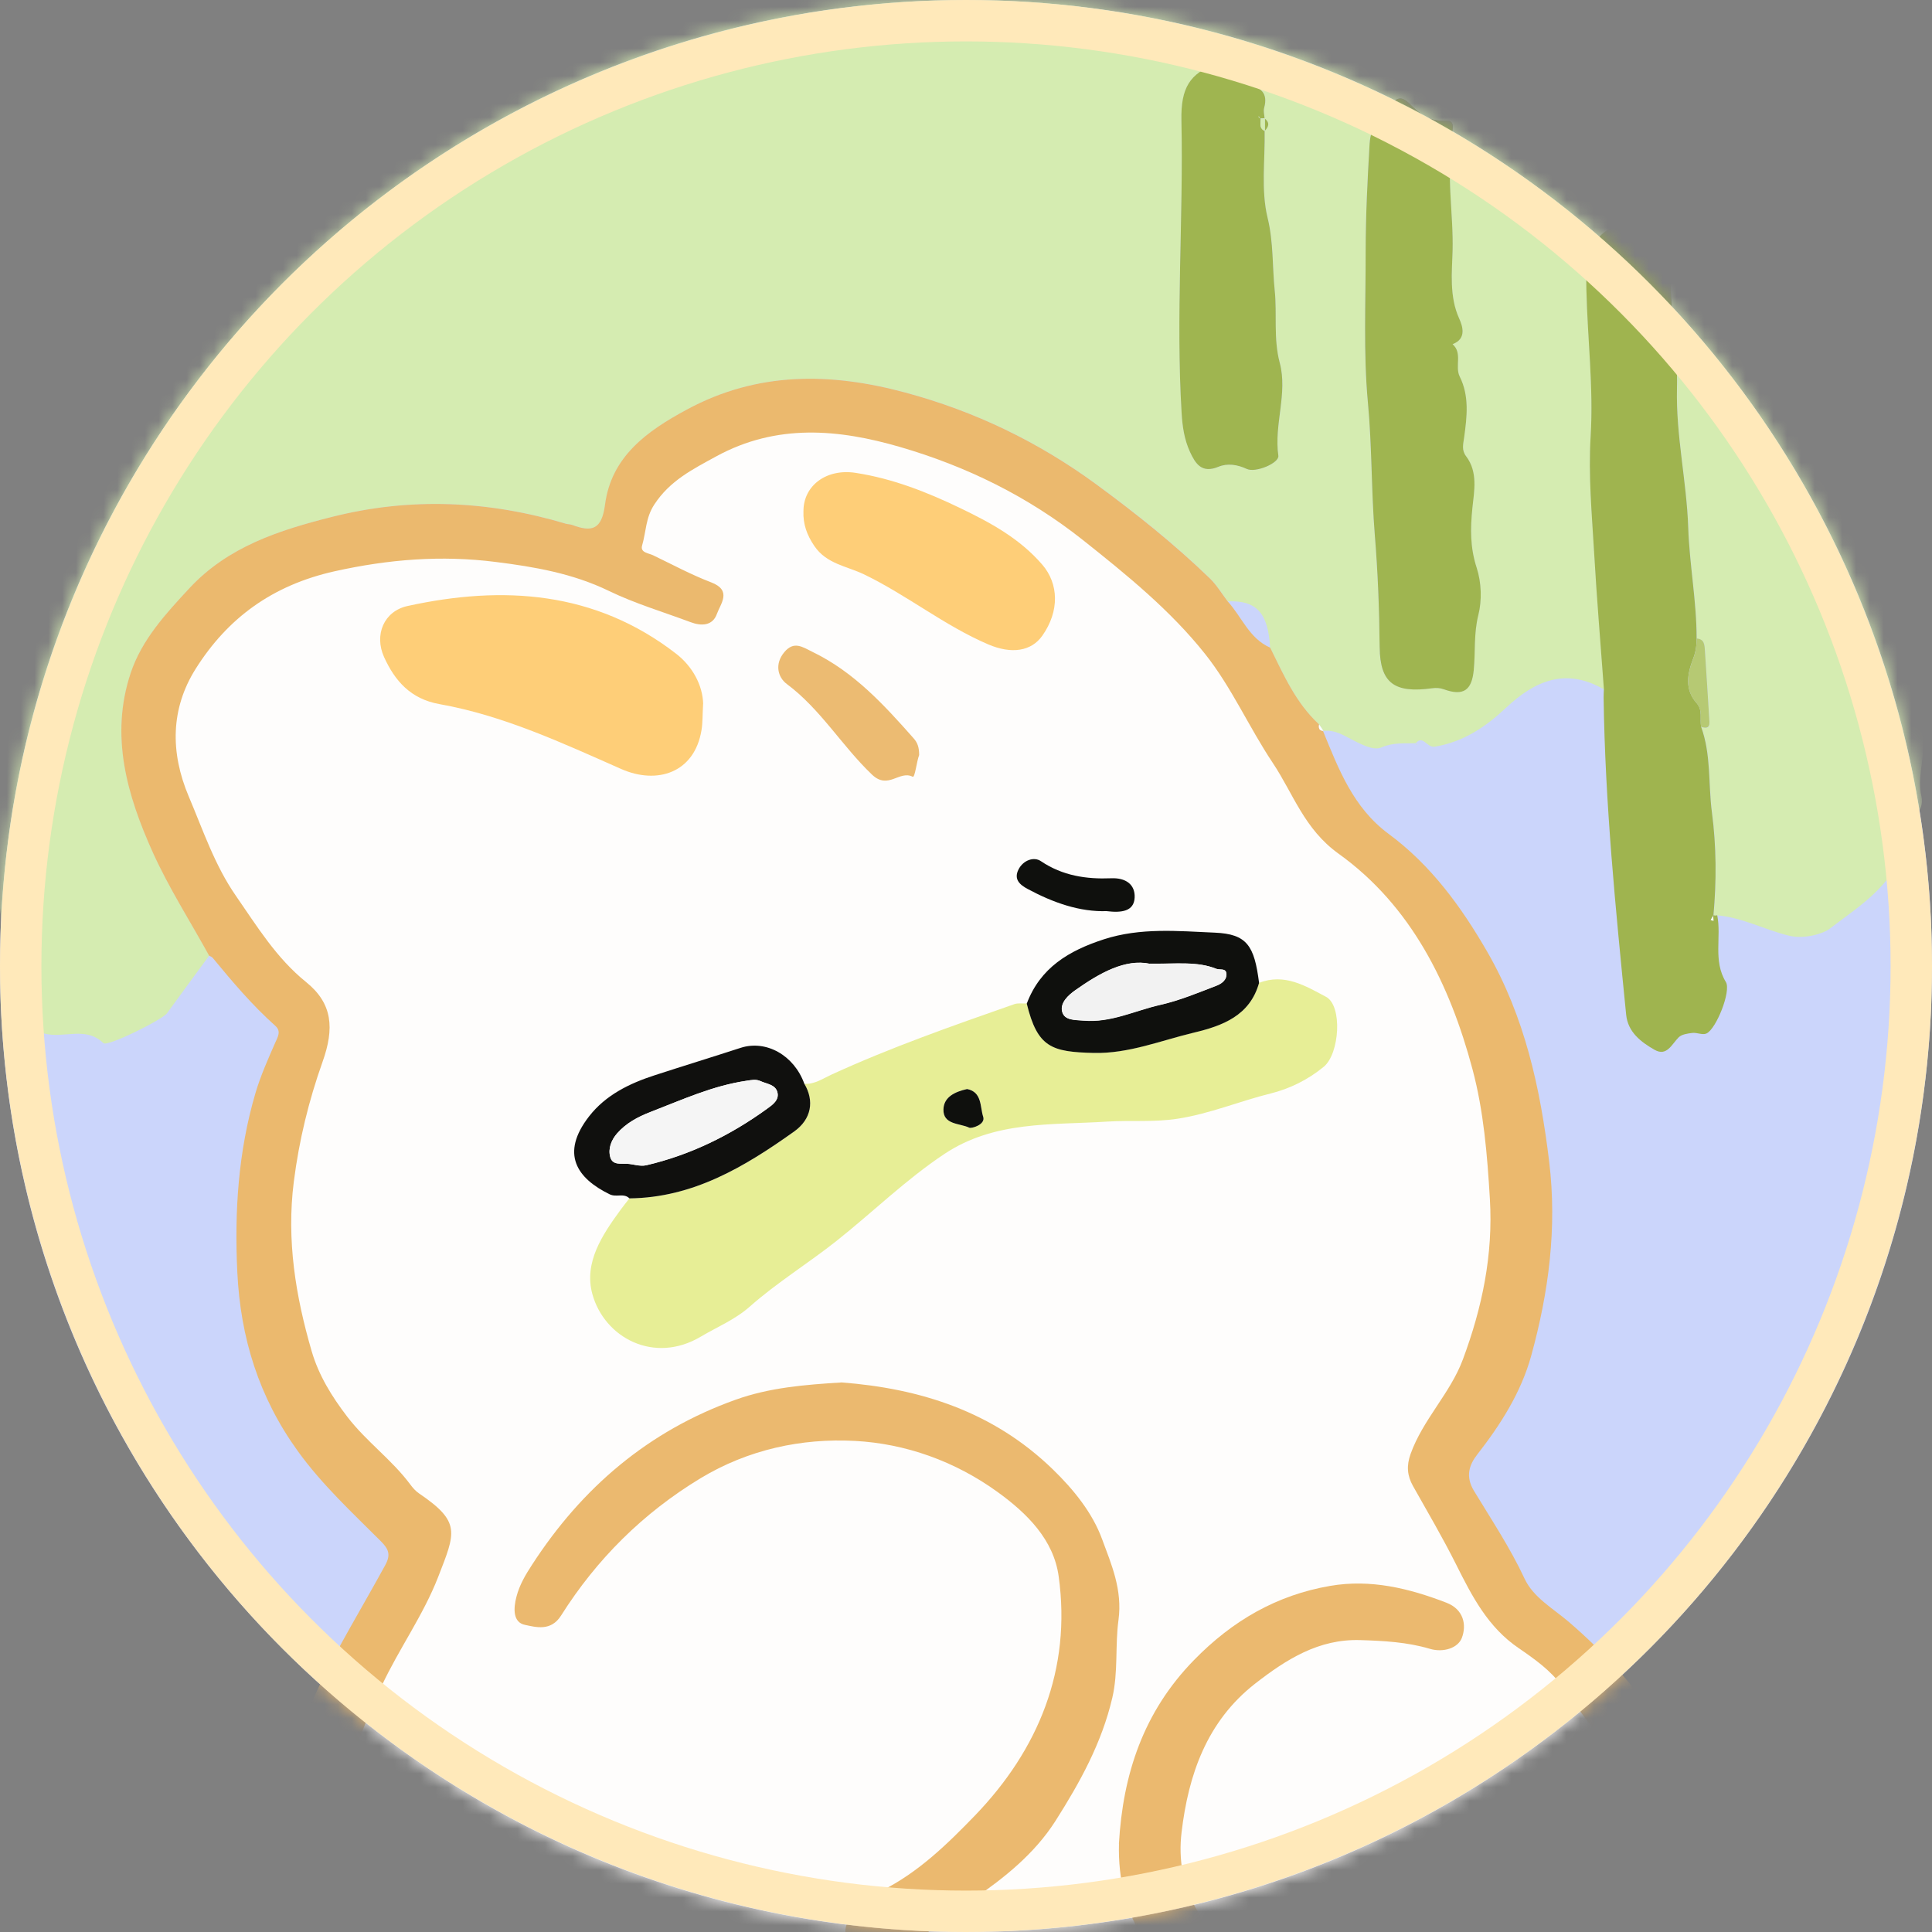 <svg width="140" height="140" viewBox="0 0 140 140" fill="none" xmlns="http://www.w3.org/2000/svg">
<rect x="0" y="0" width="140" height="140" fill="#808080" stroke="none"/>
<path d="M70 140C108.66 140 140 108.66 140 70C140 31.34 108.66 0 70 0C31.34 0 0 31.34 0 70C0 108.66 31.34 140 70 140Z" fill="#CBD5FB"/>
<mask id="mask0_54900_27949" style="mask-type:luminance" maskUnits="userSpaceOnUse" x="0" y="0" width="140" height="140">
<path d="M70 140C108.66 140 140 108.66 140 70C140 31.34 108.66 0 70 0C31.34 0 0 31.34 0 70C0 108.66 31.34 140 70 140Z" fill="white"/>
</mask>
<g mask="url(#mask0_54900_27949)">
<path d="M20.98 141.208L23.832 126.397L30.731 111.891L24.537 105.134L18.762 92.456L21.857 73.977L17.07 68.376L10.876 54.994L12.704 45.243L22.761 40.068L37.288 38.518L45.238 39.647L46.362 34.346L53.97 30.211H61.499L74.403 34.346L90.501 47.954L96.901 59.644L104.53 66.727L110.724 84.627L109.174 96.544L104.246 105.696L109.174 115.837L120.045 127.669L123.865 141.208H20.98Z" fill="#FEFDFC"/>
<path d="M116.22 49.95C113.467 48.364 111.234 49.309 109.117 51.301C107.672 52.661 106.054 53.76 103.978 54.106C103.379 54.206 103.127 53.213 102.575 53.87L102.591 53.854C101.75 53.891 100.978 53.781 100.085 54.169C99.433 54.453 98.272 53.739 97.416 53.308C96.896 53.045 96.423 52.898 95.866 52.966H95.897C95.792 52.809 95.692 52.651 95.588 52.499C93.906 50.959 93.023 48.91 92.036 46.924C91.899 44.418 91.048 43.488 88.973 43.577C88.547 43.02 88.179 42.395 87.68 41.912C85.116 39.426 82.342 37.209 79.457 35.102C75.244 32.013 70.641 29.801 65.613 28.445C60.196 26.985 54.91 26.911 49.788 29.675C46.882 31.241 44.303 33.08 43.851 36.579C43.614 38.402 42.879 38.57 41.46 38.034C41.323 37.982 41.16 37.997 41.013 37.95C35.418 36.279 29.791 36.017 24.09 37.451C20.244 38.418 16.535 39.61 13.729 42.632C12.021 44.476 10.288 46.346 9.478 48.773C7.965 53.324 9.221 57.637 11.081 61.761C12.242 64.347 13.792 66.758 15.163 69.243C14.139 70.636 13.114 72.028 12.1 73.426C11.764 73.888 7.781 75.874 7.492 75.59C6.21 74.335 4.618 75.28 3.2 74.891C1.282 74.371 -0.121 72.716 0.163 70.715C0.51 68.308 -0.073 65.939 -0.236 63.558C-0.425 60.8 -0.588 58.031 -0.83 55.278C-1.161 51.5 -1.187 47.733 -0.982 43.971C-0.856 41.586 -1.245 39.19 -0.194 36.794C0.725 34.693 -0.131 32.286 -0.115 30.011C-0.079 25.409 -0.11 20.806 -0.084 16.203C-0.063 11.69 -0.01 7.161 -0.168 2.643C-0.257 0.158 -0.126 -2.333 -0.115 -4.818C-0.115 -5.47 0.158 -5.674 0.788 -5.722C4.739 -6.016 8.654 -6.557 12.647 -6.494C14.969 -6.457 17.323 -6.478 19.65 -6.562C22.661 -6.668 25.75 -5.769 28.603 -6.442C32.286 -7.303 35.896 -6.631 39.521 -6.794C43.851 -6.993 48.201 -6.541 52.546 -6.426C56.681 -6.315 60.811 -6.153 64.956 -6.221C67.042 -6.258 69.154 -6.326 71.261 -6.09C72.848 -5.911 74.482 -5.843 76.084 -6.279C77.251 -6.599 78.422 -6.562 79.657 -6.358C83.566 -5.706 87.501 -6.505 91.437 -6.315C95.545 -6.116 99.665 -5.984 103.773 -6.063C107.914 -6.142 112.064 -6.552 116.194 -6.258C119.115 -6.053 122.031 -5.89 124.942 -6.058C127.312 -6.195 129.681 -6.389 132.051 -6.273C135.308 -6.121 138.534 -6.153 141.739 -6.862C142.743 -7.083 143.778 -6.583 144.871 -6.778C145.491 -6.888 146.226 -6.284 146.174 -5.401C145.9 -1.224 146.31 2.968 146 7.124C145.433 14.675 145.879 22.225 145.785 29.77C145.738 33.537 146.158 37.32 146.216 41.081C146.247 43.262 146.158 45.558 145.68 47.759C145.648 47.907 145.601 48.101 145.496 48.169C143.573 49.346 142.895 52.02 140.357 52.457C139.559 52.593 139.296 53.077 139.349 53.854C139.438 55.147 138.913 56.392 139.244 57.747C139.501 58.819 138.208 59.502 138.061 60.632C137.631 63.937 134.883 65.534 132.576 67.305C132.119 67.657 130.763 68.072 129.639 67.804C127.889 67.378 126.271 66.496 124.453 66.327C124.354 66.354 124.254 66.354 124.159 66.322L124.18 66.343C124.406 63.853 124.396 61.341 124.07 58.888C123.797 56.823 124.023 54.684 123.287 52.682C123.996 52.924 123.886 52.399 123.865 52.026C123.77 50.397 123.655 48.768 123.555 47.145C123.529 46.73 123.518 46.32 122.956 46.278C122.956 43.582 122.436 40.919 122.346 38.244C122.231 34.866 121.443 31.572 121.532 28.141C121.595 25.713 121.101 23.207 121.075 20.717C121.059 19.382 118.669 16.492 117.476 16.277C117.14 16.219 116.919 16.419 116.656 16.576C114.949 17.601 114.928 19.314 114.964 20.969C115.043 24.526 115.49 28.093 115.274 31.624C115.101 34.472 115.364 37.257 115.527 40.062C115.721 43.362 116 46.661 116.241 49.956L116.22 49.95ZM91.642 9.489C91.946 9.184 92.031 8.885 91.642 8.58C91.626 8.328 91.547 8.06 91.61 7.828C92.241 5.543 89.067 6.583 89.025 4.87C89.025 4.713 88.836 4.371 88.505 4.434C88.363 4.461 88.248 4.581 88.106 4.634C86.225 5.343 85.568 6.363 85.615 8.743C85.762 15.815 85.195 22.887 85.631 29.959C85.689 30.936 85.831 31.866 86.23 32.738C86.624 33.594 87.076 34.335 88.295 33.831C88.936 33.563 89.666 33.663 90.354 33.989C90.99 34.288 92.713 33.552 92.64 33.027C92.314 30.762 93.334 28.509 92.74 26.291C92.267 24.531 92.551 22.776 92.377 21.058C92.199 19.324 92.293 17.559 91.862 15.794C91.374 13.792 91.684 11.601 91.647 9.494L91.642 9.489ZM105.281 9.977C105.061 9.557 105.66 8.659 104.677 8.732C103.574 8.816 102.87 8.254 102.197 7.571C101.835 7.208 101.477 6.935 101.031 7.335C100.101 8.165 99.323 9.016 99.239 10.434C99.087 13.04 98.955 15.641 98.955 18.247C98.955 21.888 98.777 25.556 99.118 29.171C99.418 32.365 99.355 35.57 99.617 38.759C99.833 41.428 99.943 44.176 99.969 46.892C99.996 49.535 101.073 50.234 103.758 49.872C104.062 49.83 104.341 49.845 104.64 49.95C106.033 50.444 106.647 50.029 106.789 48.553C106.915 47.229 106.784 45.91 107.12 44.57C107.388 43.493 107.346 42.201 107.005 41.145C106.526 39.679 106.532 38.328 106.689 36.82C106.81 35.623 107.115 34.214 106.237 33.059C105.901 32.612 106.027 32.197 106.096 31.666C106.295 30.206 106.479 28.703 105.775 27.29C105.407 26.549 105.996 25.598 105.255 24.936C106.301 24.547 105.975 23.612 105.728 23.065C105.008 21.473 105.218 19.692 105.255 18.184C105.329 15.447 104.761 12.699 105.276 9.972L105.281 9.977Z" fill="#D5ECB1"/>
<path d="M92.036 46.919C93.018 48.905 93.906 50.949 95.587 52.493C95.545 52.746 95.572 52.956 95.897 52.961H95.866C97.001 55.735 98.057 58.53 100.626 60.427C103.684 62.686 105.88 65.692 107.766 68.96C110.488 73.678 111.612 78.827 112.259 84.175C112.842 88.993 112.222 93.654 110.956 98.246C110.225 100.894 108.744 103.227 107.041 105.407C106.474 106.138 106.169 106.978 106.81 108.034C108.076 110.125 109.437 112.164 110.477 114.397C111.118 115.773 112.563 116.567 113.693 117.539C118.716 121.858 122.336 126.996 123.849 133.548C124.285 135.434 125.215 137.21 125.268 139.201C125.315 140.961 124.532 141.813 122.578 141.807C121.264 141.807 121.054 140.51 120.959 139.606C120.634 136.496 119.173 133.753 118.364 130.805C117.444 127.459 115.091 124.942 113.183 122.189C112.411 121.075 111.192 120.213 110.041 119.425C107.819 117.912 106.668 115.668 105.518 113.372C104.551 111.439 103.453 109.568 102.391 107.682C101.966 106.926 101.913 106.211 102.213 105.37C103.106 102.864 105.092 100.968 106.006 98.509C107.399 94.768 108.208 90.938 107.961 86.86C107.772 83.682 107.514 80.513 106.7 77.471C105.055 71.314 102.26 65.634 96.99 61.856C94.505 60.07 93.722 57.522 92.23 55.283C90.507 52.704 89.24 49.793 87.323 47.386C84.811 44.224 81.654 41.66 78.47 39.132C74.477 35.964 70.016 33.784 65.208 32.386C60.779 31.099 56.287 30.673 51.895 33.074C50.166 34.02 48.548 34.829 47.418 36.553C46.782 37.514 46.819 38.539 46.53 39.526C46.378 40.047 46.992 40.078 47.324 40.236C48.721 40.908 50.092 41.649 51.537 42.201C53.066 42.784 52.21 43.751 51.947 44.492C51.642 45.343 50.839 45.385 50.045 45.085C48.064 44.344 46.02 43.74 44.124 42.821C41.502 41.549 38.717 41.071 35.901 40.719C31.987 40.225 28.167 40.525 24.248 41.397C19.75 42.4 16.498 44.781 14.176 48.469C12.373 51.337 12.316 54.506 13.682 57.727C14.722 60.175 15.557 62.702 17.097 64.919C18.631 67.131 20.023 69.422 22.183 71.166C24.111 72.722 24.237 74.524 23.37 76.956C22.372 79.762 21.668 82.647 21.29 85.636C20.754 89.866 21.421 93.922 22.587 97.92C23.092 99.644 24.016 101.162 25.167 102.665C26.554 104.472 28.393 105.77 29.728 107.567C29.906 107.808 30.111 108.045 30.358 108.213C33.421 110.293 33.011 111.029 31.745 114.287C30.679 117.029 28.908 119.488 27.652 122.173C25.603 126.55 24.211 131.152 23.475 135.939C23.354 136.732 23.207 137.525 23.181 138.319C23.108 140.226 22.661 140.956 20.969 141.208C20.307 141.308 19.55 140.935 19.377 140.131C19.146 139.054 18.92 137.951 19.12 136.848C20.002 131.924 20.822 127.012 23.018 122.409C24.5 119.309 26.291 116.399 27.925 113.399C28.34 112.637 28.136 112.227 27.616 111.702C25.524 109.605 23.349 107.603 21.589 105.166C18.768 101.262 17.428 96.964 17.197 92.193C16.986 87.79 17.26 83.472 18.505 79.231C18.878 77.965 19.409 76.778 19.934 75.58C20.123 75.149 20.396 74.734 19.955 74.34C18.279 72.843 16.834 71.135 15.41 69.406C15.352 69.333 15.237 69.301 15.153 69.249C13.781 66.758 12.237 64.347 11.07 61.762C9.21 57.632 7.955 53.324 9.468 48.774C10.277 46.351 12.006 44.476 13.719 42.632C16.519 39.611 20.233 38.418 24.079 37.451C29.775 36.017 35.402 36.279 41.003 37.95C41.145 37.992 41.308 37.982 41.449 38.034C42.873 38.57 43.604 38.402 43.84 36.579C44.297 33.08 46.872 31.241 49.777 29.675C54.9 26.911 60.185 26.985 65.602 28.446C70.631 29.801 75.233 32.013 79.447 35.102C82.326 37.215 85.106 39.432 87.669 41.912C88.169 42.395 88.536 43.02 88.962 43.577C89.981 44.691 90.517 46.257 92.025 46.924L92.036 46.919ZM22.934 139.722C22.908 139.69 22.882 139.637 22.855 139.637C22.824 139.637 22.792 139.68 22.761 139.706C22.787 139.737 22.813 139.79 22.84 139.79C22.871 139.79 22.903 139.748 22.934 139.722Z" fill="#EBB96E"/>
<path d="M91.237 71.224C93.071 70.499 94.615 71.45 96.087 72.233C97.3 72.879 97.069 76.357 95.929 77.298C94.784 78.244 93.454 78.895 92.078 79.237C89.824 79.794 87.68 80.703 85.347 81.065C83.619 81.333 81.927 81.17 80.225 81.275C76.2 81.533 72.076 81.202 68.445 83.613C65.639 85.478 63.243 87.838 60.622 89.918C58.567 91.547 56.308 92.934 54.348 94.668C53.255 95.635 51.973 96.15 50.791 96.853C47.392 98.882 43.782 96.927 42.921 93.759C42.306 91.489 43.635 89.493 44.965 87.675C45.169 87.391 45.395 87.118 45.611 86.839C50.219 86.792 53.954 84.554 57.538 82C58.814 81.086 59.014 79.762 58.289 78.538C59.035 78.58 59.608 78.165 60.249 77.871C64.562 75.895 69.033 74.329 73.505 72.764C73.778 72.669 74.104 72.727 74.403 72.716C75.186 75.9 76.21 76.216 79.263 76.289C81.79 76.352 84.113 75.391 86.514 74.818C88.584 74.324 90.57 73.604 91.237 71.214V71.224ZM70.079 78.916C69.217 79.111 68.387 79.478 68.366 80.387C68.335 81.517 69.548 81.386 70.237 81.717C70.394 81.79 71.434 81.496 71.245 80.923C71.009 80.214 71.182 79.126 70.079 78.916Z" fill="#E7EE96"/>
<path d="M124.143 66.317C124.243 66.349 124.338 66.349 124.437 66.322C124.753 67.914 124.117 69.611 125.063 71.161C125.462 71.818 124.359 74.576 123.654 74.892C123.376 75.018 122.971 74.813 122.635 74.85C122.294 74.892 121.868 74.949 121.647 75.165C121.138 75.669 120.786 76.578 119.898 76.074C118.921 75.517 117.964 74.797 117.838 73.531C117.076 65.886 116.309 58.236 116.204 50.544C116.204 50.345 116.215 50.14 116.225 49.94C115.984 46.641 115.705 43.346 115.516 40.047C115.353 37.241 115.09 34.456 115.264 31.609C115.479 28.078 115.033 24.51 114.954 20.953C114.917 19.298 114.938 17.591 116.646 16.561C116.908 16.403 117.129 16.204 117.465 16.261C118.653 16.472 121.048 19.361 121.064 20.701C121.09 23.192 121.584 25.692 121.521 28.125C121.437 31.556 122.22 34.85 122.336 38.229C122.425 40.908 122.945 43.567 122.945 46.262C122.945 46.767 122.882 47.239 122.693 47.728C122.273 48.816 122.057 49.945 122.94 50.944C123.408 51.474 123.161 52.094 123.271 52.672C124.006 54.679 123.781 56.812 124.054 58.877C124.38 61.336 124.39 63.842 124.164 66.333C124.096 66.443 124.033 66.548 123.964 66.659C124.033 66.68 124.096 66.701 124.164 66.722L124.143 66.312V66.317Z" fill="#9FB44F"/>
<path d="M60.953 100.174C66.685 100.61 71.96 102.281 76.284 106.468C77.823 107.961 79.163 109.631 79.862 111.533C80.529 113.346 81.349 115.195 81.049 117.397C80.797 119.231 81.039 121.159 80.603 123.024C79.841 126.292 78.27 129.14 76.484 131.951C74.949 134.357 72.758 136.08 70.567 137.594C68.376 139.107 66.322 140.914 63.847 142.039C63.122 142.37 62.156 142.238 61.888 141.76C61.42 140.925 60.821 139.821 61.725 138.86C62.371 138.166 63.065 137.42 63.895 137.005C66.553 135.681 68.676 133.6 70.646 131.562C75.244 126.791 77.65 120.97 76.715 114.223C76.347 111.57 74.434 109.668 72.291 108.118C69.207 105.885 65.623 104.609 61.951 104.414C58.084 104.209 54.217 105.034 50.754 107.125C46.593 109.647 43.241 112.978 40.656 117.071C39.926 118.227 38.838 117.912 38.039 117.744C37.162 117.565 37.199 116.556 37.425 115.7C37.645 114.849 38.076 114.124 38.544 113.404C42.164 107.808 46.982 103.689 53.303 101.43C55.746 100.552 58.304 100.342 60.958 100.179L60.953 100.174Z" fill="#EBB96F"/>
<path d="M50.949 51.017C50.902 51.826 50.923 52.378 50.833 52.914C50.318 56.024 47.597 56.86 45.028 55.73C40.751 53.844 36.49 51.847 31.84 51.022C29.759 50.649 28.614 49.341 27.831 47.612C27.101 45.999 27.82 44.287 29.533 43.913C36.474 42.395 43.136 42.837 48.994 47.371C50.182 48.29 50.923 49.656 50.954 51.017H50.949Z" fill="#FECE78"/>
<path d="M81.081 133.606C81.37 128.562 82.857 124.043 86.524 120.292C89.304 117.444 92.509 115.584 96.402 114.917C99.323 114.418 102.092 115.09 104.808 116.136C106.08 116.625 106.28 117.765 105.933 118.684C105.649 119.43 104.588 119.766 103.626 119.483C101.971 118.989 100.269 118.9 98.561 118.847C95.561 118.758 93.228 120.234 90.969 121.989C87.438 124.737 86.114 128.625 85.621 132.776C85.395 134.672 85.673 136.753 86.808 138.529C87.507 139.622 87.375 141.413 86.671 141.823C85.846 142.306 83.503 141.587 82.93 140.667C81.596 138.513 81.013 136.164 81.086 133.611L81.081 133.606Z" fill="#EBB96F"/>
<path d="M58.221 37.041C58.221 35.171 59.902 33.936 62.014 34.267C64.672 34.677 67.152 35.649 69.553 36.805C71.75 37.861 73.888 39.011 75.533 40.924C76.71 42.295 76.794 44.271 75.533 46.062C74.729 47.203 73.3 47.413 71.618 46.698C68.424 45.332 65.713 43.115 62.592 41.612C61.362 41.024 59.891 40.866 59.009 39.563C58.467 38.764 58.184 37.971 58.221 37.036V37.041Z" fill="#FECE78"/>
<path d="M58.289 78.538C59.014 79.762 58.819 81.091 57.538 82C53.954 84.554 50.219 86.792 45.611 86.839C45.206 86.435 44.665 86.781 44.182 86.545C41.812 85.389 40.577 83.608 42.69 80.892C43.893 79.347 45.611 78.511 47.439 77.918C49.509 77.245 51.595 76.604 53.665 75.932C55.51 75.333 57.538 76.462 58.284 78.532L58.289 78.538ZM46.819 84.443C50.019 83.697 52.925 82.273 55.593 80.34C55.972 80.067 56.497 79.709 56.329 79.126C56.172 78.585 55.562 78.548 55.115 78.343C54.774 78.186 54.453 78.265 54.096 78.317C51.648 78.674 49.425 79.699 47.145 80.576C46.205 80.939 45.38 81.385 44.728 82.121C44.308 82.599 44.05 83.23 44.224 83.844C44.387 84.443 44.965 84.302 45.474 84.333C45.91 84.359 46.336 84.533 46.825 84.443H46.819Z" fill="#10100E"/>
<path d="M91.237 71.224C90.57 73.609 88.578 74.335 86.513 74.828C84.118 75.401 81.79 76.357 79.263 76.3C76.205 76.226 75.18 75.911 74.403 72.727C75.385 70.115 77.466 68.886 79.988 68.067C82.647 67.205 85.358 67.468 88.027 67.583C90.37 67.683 90.895 68.534 91.237 71.224ZM83.329 69.837C81.543 69.454 79.683 70.504 77.918 71.75C77.419 72.102 76.793 72.664 76.967 73.315C77.135 73.951 77.902 73.898 78.517 73.951C80.487 74.119 82.231 73.221 84.07 72.811C85.463 72.496 86.808 71.933 88.147 71.419C88.494 71.287 88.909 71.014 88.862 70.536C88.82 70.131 88.379 70.299 88.132 70.2C86.745 69.643 85.284 69.853 83.319 69.827L83.329 69.837Z" fill="#0F100D"/>
<path d="M66.606 54.711C66.427 55.163 66.301 56.371 66.138 56.287C65.166 55.793 64.368 57.259 63.185 56.129C61.005 54.049 59.466 51.39 57.017 49.567C56.355 49.073 56.124 48.117 56.823 47.271C57.537 46.404 58.163 46.893 58.919 47.26C61.898 48.711 64.063 51.08 66.201 53.497C66.501 53.833 66.601 54.164 66.606 54.711Z" fill="#ECBB72"/>
<path d="M80.219 66.023C78.254 66.096 76.32 65.413 74.471 64.42C73.898 64.115 73.441 63.716 73.809 62.996C74.156 62.324 74.928 62.061 75.427 62.403C76.998 63.464 78.722 63.716 80.513 63.643C81.585 63.595 82.263 64.1 82.221 65.04C82.174 66.059 81.243 66.149 80.214 66.028L80.219 66.023Z" fill="#0F100D"/>
<path d="M102.58 53.865C102.622 53.901 102.665 53.944 102.707 53.98C102.68 53.97 102.643 53.97 102.633 53.954C102.612 53.922 102.607 53.886 102.591 53.849L102.575 53.865H102.58Z" fill="#D5ECB1"/>
<path d="M105.281 9.977C104.766 12.71 105.333 15.452 105.26 18.19C105.218 19.698 105.013 21.479 105.733 23.071C105.98 23.617 106.305 24.547 105.26 24.941C106.001 25.598 105.407 26.549 105.78 27.295C106.484 28.703 106.3 30.211 106.101 31.672C106.027 32.197 105.901 32.617 106.242 33.064C107.12 34.22 106.815 35.628 106.694 36.826C106.542 38.334 106.531 39.684 107.009 41.15C107.351 42.206 107.398 43.498 107.125 44.576C106.789 45.915 106.92 47.234 106.794 48.558C106.652 50.035 106.032 50.455 104.645 49.956C104.34 49.845 104.067 49.835 103.762 49.877C101.078 50.239 100.001 49.541 99.974 46.898C99.948 44.181 99.843 41.434 99.622 38.765C99.365 35.57 99.423 32.365 99.123 29.176C98.787 25.561 98.966 21.899 98.96 18.253C98.96 15.647 99.092 13.041 99.244 10.44C99.328 9.021 100.106 8.17 101.036 7.34C101.482 6.941 101.839 7.214 102.202 7.576C102.88 8.259 103.584 8.822 104.682 8.738C105.664 8.664 105.06 9.562 105.286 9.983L105.281 9.977Z" fill="#9FB550"/>
<path d="M91.642 9.489C91.678 11.596 91.368 13.792 91.857 15.789C92.288 17.559 92.193 19.319 92.372 21.053C92.551 22.766 92.267 24.526 92.735 26.286C93.328 28.503 92.309 30.763 92.635 33.022C92.714 33.553 90.985 34.283 90.349 33.983C89.661 33.658 88.931 33.558 88.29 33.826C87.071 34.33 86.619 33.589 86.225 32.733C85.826 31.861 85.684 30.925 85.626 29.953C85.195 22.881 85.762 15.809 85.61 8.738C85.558 6.357 86.219 5.338 88.1 4.629C88.237 4.576 88.358 4.455 88.5 4.429C88.831 4.366 89.015 4.713 89.02 4.865C89.062 6.578 92.235 5.538 91.605 7.823C91.542 8.055 91.621 8.322 91.636 8.575L91.652 8.564C91.547 8.569 91.437 8.575 91.332 8.58C91.29 8.527 91.248 8.475 91.206 8.417C91.211 8.449 91.206 8.491 91.227 8.506C91.263 8.533 91.311 8.543 91.353 8.559C91.363 8.895 91.211 9.289 91.652 9.489L91.642 9.478V9.489Z" fill="#9FB550"/>
<path d="M123.271 52.677C123.161 52.105 123.408 51.479 122.94 50.949C122.058 49.956 122.273 48.826 122.693 47.733C122.883 47.245 122.946 46.772 122.946 46.267C123.508 46.309 123.518 46.719 123.545 47.134C123.644 48.763 123.765 50.386 123.855 52.015C123.876 52.388 123.986 52.908 123.277 52.672L123.271 52.677Z" fill="#B6C973"/>
<path d="M91.641 8.58C92.03 8.885 91.946 9.184 91.641 9.489L91.652 9.499C91.652 9.189 91.652 8.879 91.652 8.569L91.636 8.58H91.641Z" fill="#9FB550"/>
<path d="M95.898 52.961C95.572 52.95 95.546 52.74 95.588 52.493C95.693 52.651 95.793 52.809 95.898 52.961Z" fill="#FEFEFE"/>
<path d="M22.934 139.722C22.903 139.748 22.866 139.79 22.84 139.79C22.808 139.79 22.787 139.737 22.761 139.706C22.792 139.679 22.829 139.637 22.855 139.637C22.887 139.637 22.908 139.69 22.934 139.722Z" fill="#FEFEFE"/>
<path d="M70.079 78.916C71.177 79.131 71.009 80.214 71.245 80.923C71.434 81.496 70.394 81.795 70.236 81.716C69.548 81.385 68.334 81.517 68.366 80.387C68.392 79.478 69.217 79.11 70.079 78.916Z" fill="#0F100D"/>
<path d="M124.143 66.317L124.164 66.727C124.096 66.706 124.033 66.685 123.964 66.664C124.033 66.553 124.096 66.448 124.164 66.338L124.143 66.317Z" fill="#FEFEFE"/>
<path d="M46.819 84.443C46.33 84.533 45.905 84.359 45.469 84.333C44.959 84.307 44.381 84.443 44.218 83.844C44.05 83.224 44.302 82.599 44.723 82.121C45.374 81.385 46.204 80.939 47.139 80.576C49.42 79.699 51.637 78.674 54.091 78.317C54.448 78.265 54.768 78.186 55.11 78.343C55.556 78.548 56.171 78.585 56.324 79.126C56.492 79.709 55.971 80.061 55.588 80.34C52.919 82.273 50.013 83.697 46.814 84.443H46.819Z" fill="#F5F5F5"/>
<path d="M83.33 69.837C85.289 69.863 86.755 69.648 88.142 70.21C88.384 70.31 88.831 70.142 88.873 70.546C88.92 71.025 88.5 71.298 88.158 71.429C86.818 71.944 85.473 72.506 84.081 72.821C82.242 73.236 80.498 74.135 78.527 73.962C77.913 73.909 77.146 73.962 76.978 73.326C76.804 72.674 77.424 72.112 77.928 71.76C79.694 70.51 81.554 69.464 83.34 69.847L83.33 69.837Z" fill="#F2F2F2"/>
<path d="M91.657 8.569C91.657 8.879 91.657 9.189 91.657 9.499C91.216 9.3 91.368 8.911 91.358 8.569L91.337 8.59C91.442 8.585 91.552 8.58 91.657 8.575V8.569Z" fill="#D5ECB1"/>
<path d="M91.353 8.569C91.311 8.554 91.263 8.543 91.227 8.517C91.206 8.501 91.211 8.459 91.206 8.427C91.248 8.48 91.29 8.533 91.332 8.59L91.353 8.569Z" fill="#D5ECB1"/>
</g>
<circle cx="70" cy="70" r="68.5" stroke="#FFE9BA" stroke-width="3"/>
</svg>
